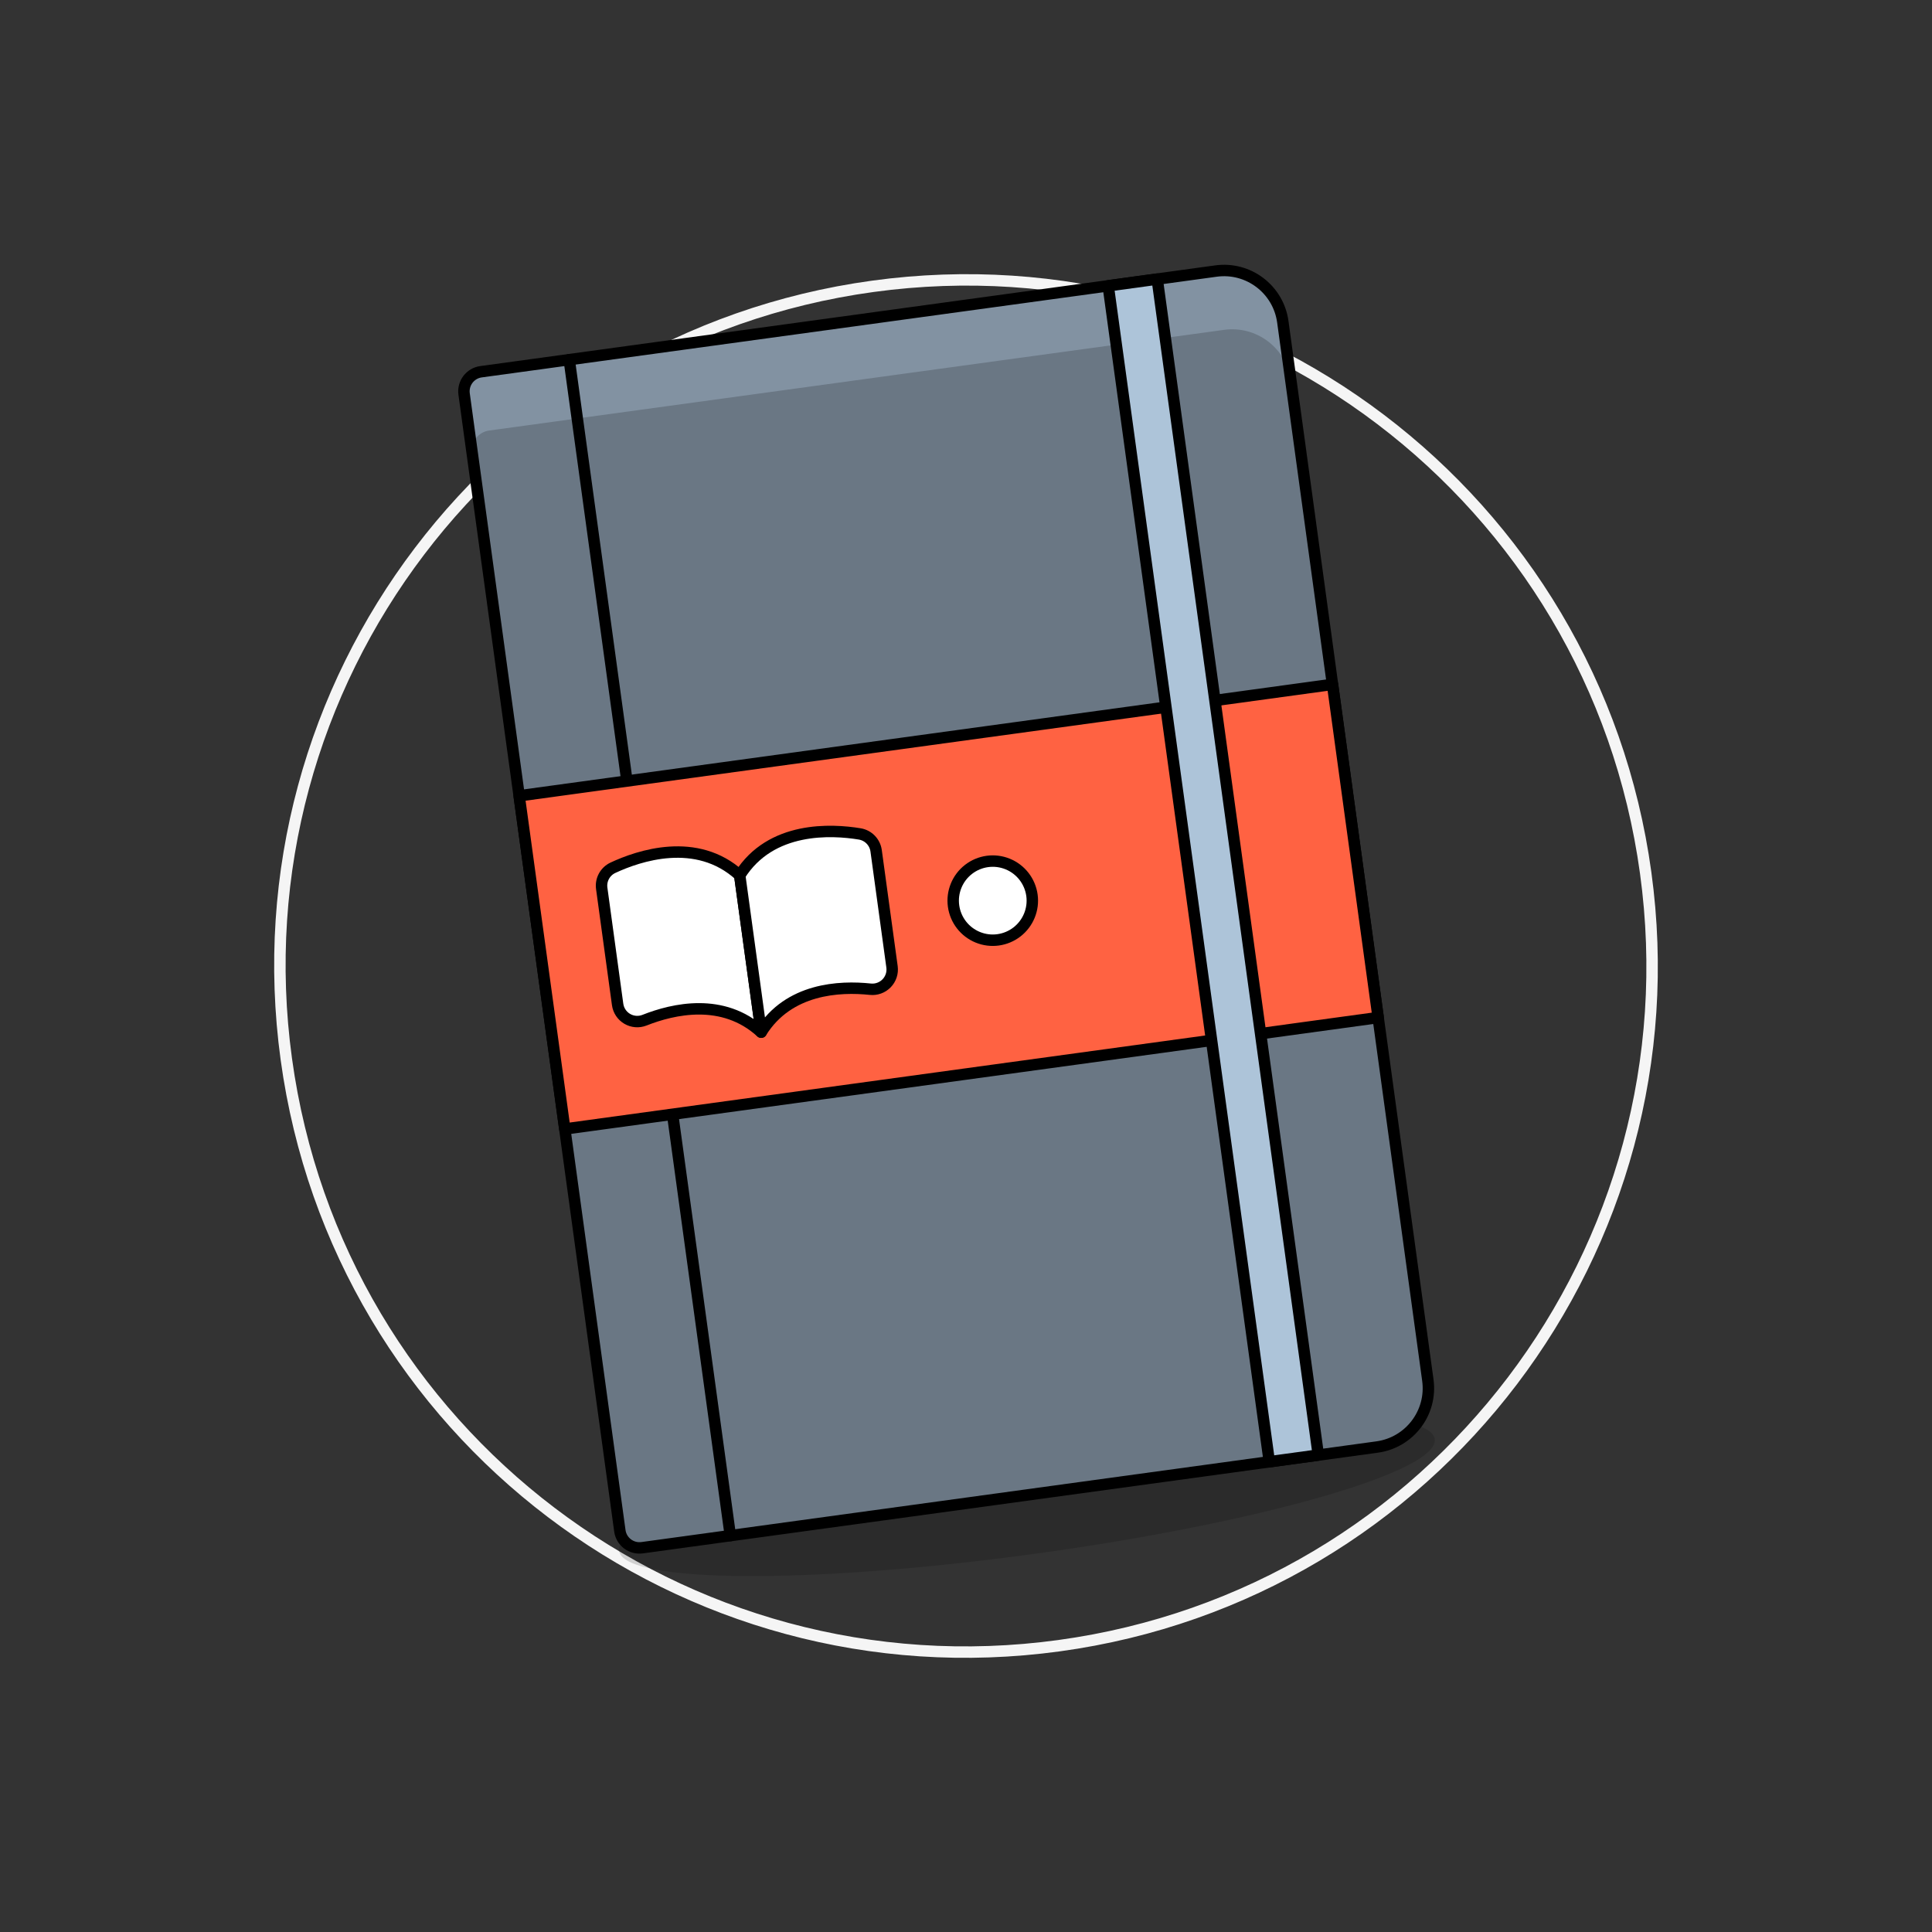 <svg xmlns:xlink="http://www.w3.org/1999/xlink" width="168.972" xmlns="http://www.w3.org/2000/svg" height="168.972" id="screenshot-fbf06378-181e-80bb-8002-69ba90e12c6f" viewBox="-9.486 -9.486 168.972 168.972" style="-webkit-print-color-adjust: exact;" fill="none" version="1.1"><rect x="-9.486" y="-9.486" width="168.972" height="168.972" fill="#333333" stroke="none"/><g id="shape-fbf06378-181e-80bb-8002-69ba90e12c6f" rx="0" ry="0" style="fill: rgb(0, 0, 0);"><g id="shape-fbf06378-181e-80bb-8002-69ba90e19766"><g class="fills" id="fills-fbf06378-181e-80bb-8002-69ba90e19766"><path fill="#f5f5f500" stroke="#f5f5f500" stroke-linecap="round" stroke-linejoin="round" rx="0" ry="0" d="M15.555,83.144C20.053,115.974,50.314,138.943,83.144,134.445C115.974,129.947,138.943,99.686,134.445,66.856C129.947,34.026,99.686,11.057,66.856,15.555C34.026,20.053,11.057,50.314,15.555,83.144ZZ" style="fill: rgba(245, 245, 245, 0);"/></g></g><g id="shape-fbf06378-181e-80bb-8002-69ba90e1f8ba"><g class="fills" id="fills-fbf06378-181e-80bb-8002-69ba90e1f8ba"><path rx="0" ry="0" d="M44.662,126.151C45.051,128.991,61.335,129.106,81.033,126.407C100.731,123.708,116.384,119.218,115.995,116.378C115.606,113.539,99.322,113.424,79.624,116.123C59.926,118.822,44.273,123.312,44.662,126.151ZZ" style="opacity: 0.15; fill: rgb(0, 0, 0);"/></g></g><g id="shape-fbf06378-181e-80bb-8002-69ba90e1f8bb"><g class="fills" id="fills-fbf06378-181e-80bb-8002-69ba90e1f8bb"><path rx="0" ry="0" d="M102.709,18.659C102.320,15.818,99.702,13.831,96.862,14.220L32.585,23.026C31.638,23.155,30.975,24.028,31.105,24.976L44.726,124.397C44.855,125.344,45.728,126.007,46.676,125.877L110.956,117.070C113.796,116.680,115.783,114.063,115.393,111.222Z" style="fill: rgb(106, 119, 132);"/></g></g><g id="shape-fbf06378-181e-80bb-8002-69ba90e22f2c"><g class="fills" id="fills-fbf06378-181e-80bb-8002-69ba90e22f2c"><path rx="0" ry="0" d="M102.709,18.659C102.320,15.818,99.702,13.831,96.862,14.220L32.585,23.026C31.638,23.155,30.975,24.028,31.105,24.976L31.809,30.118C31.680,29.171,32.343,28.299,33.289,28.169L97.570,19.363C100.410,18.973,103.027,20.960,103.416,23.800Z" style="fill: rgb(130, 146, 162);"/></g></g><g id="shape-fbf06378-181e-80bb-8002-69ba90e22f2d"><g class="fills" id="fills-fbf06378-181e-80bb-8002-69ba90e22f2d"><path fill="none" stroke-linecap="round" stroke-linejoin="round" rx="0" ry="0" d="M102.709,18.659C102.320,15.818,99.702,13.831,96.862,14.220L32.585,23.026C31.638,23.155,30.975,24.028,31.105,24.976L44.726,124.397C44.855,125.344,45.728,126.007,46.676,125.877L110.956,117.070C113.796,116.680,115.783,114.063,115.393,111.222Z" style="fill: none;"/></g><g id="strokes-fbf06378-181e-80bb-8002-69ba90e22f2d" class="strokes"><g class="stroke-shape"><path stroke-linecap="round" stroke-linejoin="round" rx="0" ry="0" d="M102.709,18.659C102.320,15.818,99.702,13.831,96.862,14.220L32.585,23.026C31.638,23.155,30.975,24.028,31.105,24.976L44.726,124.397C44.855,125.344,45.728,126.007,46.676,125.877L110.956,117.070C113.796,116.680,115.783,114.063,115.393,111.222Z" style="fill: none; stroke-width: 1; stroke: rgb(0, 0, 0);"/></g></g></g><g id="shape-fbf06378-181e-80bb-8002-69ba90e25525"><g class="fills" id="fills-fbf06378-181e-80bb-8002-69ba90e25525"><path stroke-linecap="round" stroke-linejoin="round" rx="0" ry="0" d="M40.298,21.969L54.388,124.819" style="fill: rgb(106, 119, 132);"/></g><g id="strokes-fbf06378-181e-80bb-8002-69ba90e25525" class="strokes"><g class="stroke-shape"><path stroke-linecap="round" stroke-linejoin="round" rx="0" ry="0" d="M40.298,21.969L54.388,124.819" style="fill: none; stroke-width: 1; stroke: rgb(0, 0, 0);"/></g></g></g><g id="shape-fbf06378-181e-80bb-8002-69ba90e25526"><g class="fills" id="fills-fbf06378-181e-80bb-8002-69ba90e25526"><path stroke-linecap="round" stroke-linejoin="round" rx="0" ry="0" d="M35.919,60.115L107.056,50.369L111.049,79.509L39.911,89.255Z" style="fill: rgb(255, 98, 66);"/></g><g id="strokes-fbf06378-181e-80bb-8002-69ba90e25526" class="strokes"><g class="stroke-shape"><path stroke-linecap="round" stroke-linejoin="round" rx="0" ry="0" d="M35.919,60.115L107.056,50.369L111.049,79.509L39.911,89.255Z" style="fill: none; stroke-width: 1; stroke: rgb(0, 0, 0);"/></g></g></g><g id="shape-fbf06378-181e-80bb-8002-69ba90e2b5d2"><g class="fills" id="fills-fbf06378-181e-80bb-8002-69ba90e2b5d2"><path stroke-linecap="round" stroke-linejoin="round" rx="0" ry="0" d="M87.437,15.511L91.723,14.924L105.814,117.772L101.528,118.359Z" style="fill: rgb(173, 196, 217);"/></g><g id="strokes-fbf06378-181e-80bb-8002-69ba90e2b5d2" class="strokes"><g class="stroke-shape"><path stroke-linecap="round" stroke-linejoin="round" rx="0" ry="0" d="M87.437,15.511L91.723,14.924L105.814,117.772L101.528,118.359Z" style="fill: none; stroke-width: 1; stroke: rgb(0, 0, 0);"/></g></g></g><g id="shape-fbf06378-181e-80bb-8002-69ba90e2b5d3"><g class="fills" id="fills-fbf06378-181e-80bb-8002-69ba90e2b5d3"><path stroke-linecap="round" stroke-linejoin="round" rx="0" ry="0" d="M55.210,67.077C51.431,63.629,46.362,65.361,44.122,66.407C43.436,66.727,43.038,67.456,43.140,68.207L44.531,78.361C44.603,78.889,44.913,79.354,45.372,79.623C45.831,79.891,46.388,79.935,46.883,79.739C49.395,78.743,53.746,77.739,57.088,80.791Z" style="fill: rgb(255, 255, 255);"/></g><g id="strokes-fbf06378-181e-80bb-8002-69ba90e2b5d3" class="strokes"><g class="stroke-shape"><path stroke-linecap="round" stroke-linejoin="round" rx="0" ry="0" d="M55.210,67.077C51.431,63.629,46.362,65.361,44.122,66.407C43.436,66.727,43.038,67.456,43.140,68.207L44.531,78.361C44.603,78.889,44.913,79.354,45.372,79.623C45.831,79.891,46.388,79.935,46.883,79.739C49.395,78.743,53.746,77.739,57.088,80.791Z" style="fill: none; stroke-width: 1; stroke: rgb(0, 0, 0);"/></g></g></g><g id="shape-fbf06378-181e-80bb-8002-69ba90e2d2d3"><g class="fills" id="fills-fbf06378-181e-80bb-8002-69ba90e2d2d3"><path stroke-linecap="round" stroke-linejoin="round" rx="0" ry="0" d="M55.210,67.077C57.921,62.740,63.270,63.045,65.708,63.449C66.455,63.573,67.035,64.169,67.139,64.919L68.530,75.073C68.602,75.600,68.428,76.131,68.057,76.513C67.687,76.895,67.162,77.086,66.633,77.030C63.946,76.746,59.485,76.950,57.089,80.788Z" style="fill: rgb(255, 255, 255);"/></g><g id="strokes-fbf06378-181e-80bb-8002-69ba90e2d2d3" class="strokes"><g class="stroke-shape"><path stroke-linecap="round" stroke-linejoin="round" rx="0" ry="0" d="M55.210,67.077C57.921,62.740,63.270,63.045,65.708,63.449C66.455,63.573,67.035,64.169,67.139,64.919L68.530,75.073C68.602,75.600,68.428,76.131,68.057,76.513C67.687,76.895,67.162,77.086,66.633,77.030C63.946,76.746,59.485,76.950,57.089,80.788Z" style="fill: none; stroke-width: 1; stroke: rgb(0, 0, 0);"/></g></g></g><g id="shape-fbf06378-181e-80bb-8002-69ba90e2d2d4"><g class="fills" id="fills-fbf06378-181e-80bb-8002-69ba90e2d2d4"><path stroke-linecap="round" stroke-linejoin="round" rx="0" ry="0" d="M73.912,69.755C74.080,70.980,74.888,72.022,76.033,72.489C77.178,72.956,78.485,72.777,79.461,72.019C80.438,71.261,80.937,70.040,80.769,68.815C80.601,67.590,79.793,66.548,78.648,66.081C77.503,65.614,76.196,65.793,75.219,66.551C74.243,67.308,73.744,68.530,73.912,69.755ZZ" style="fill: rgb(255, 255, 255);"/></g><g id="strokes-fbf06378-181e-80bb-8002-69ba90e2d2d4" class="strokes"><g class="stroke-shape"><path stroke-linecap="round" stroke-linejoin="round" rx="0" ry="0" d="M73.912,69.755C74.080,70.980,74.888,72.022,76.033,72.489C77.178,72.956,78.485,72.777,79.461,72.019C80.438,71.261,80.937,70.040,80.769,68.815C80.601,67.590,79.793,66.548,78.648,66.081C77.503,65.614,76.196,65.793,75.219,66.551C74.243,67.308,73.744,68.530,73.912,69.755ZZ" style="fill: none; stroke-width: 1; stroke: rgb(0, 0, 0);"/></g></g></g></g></svg>